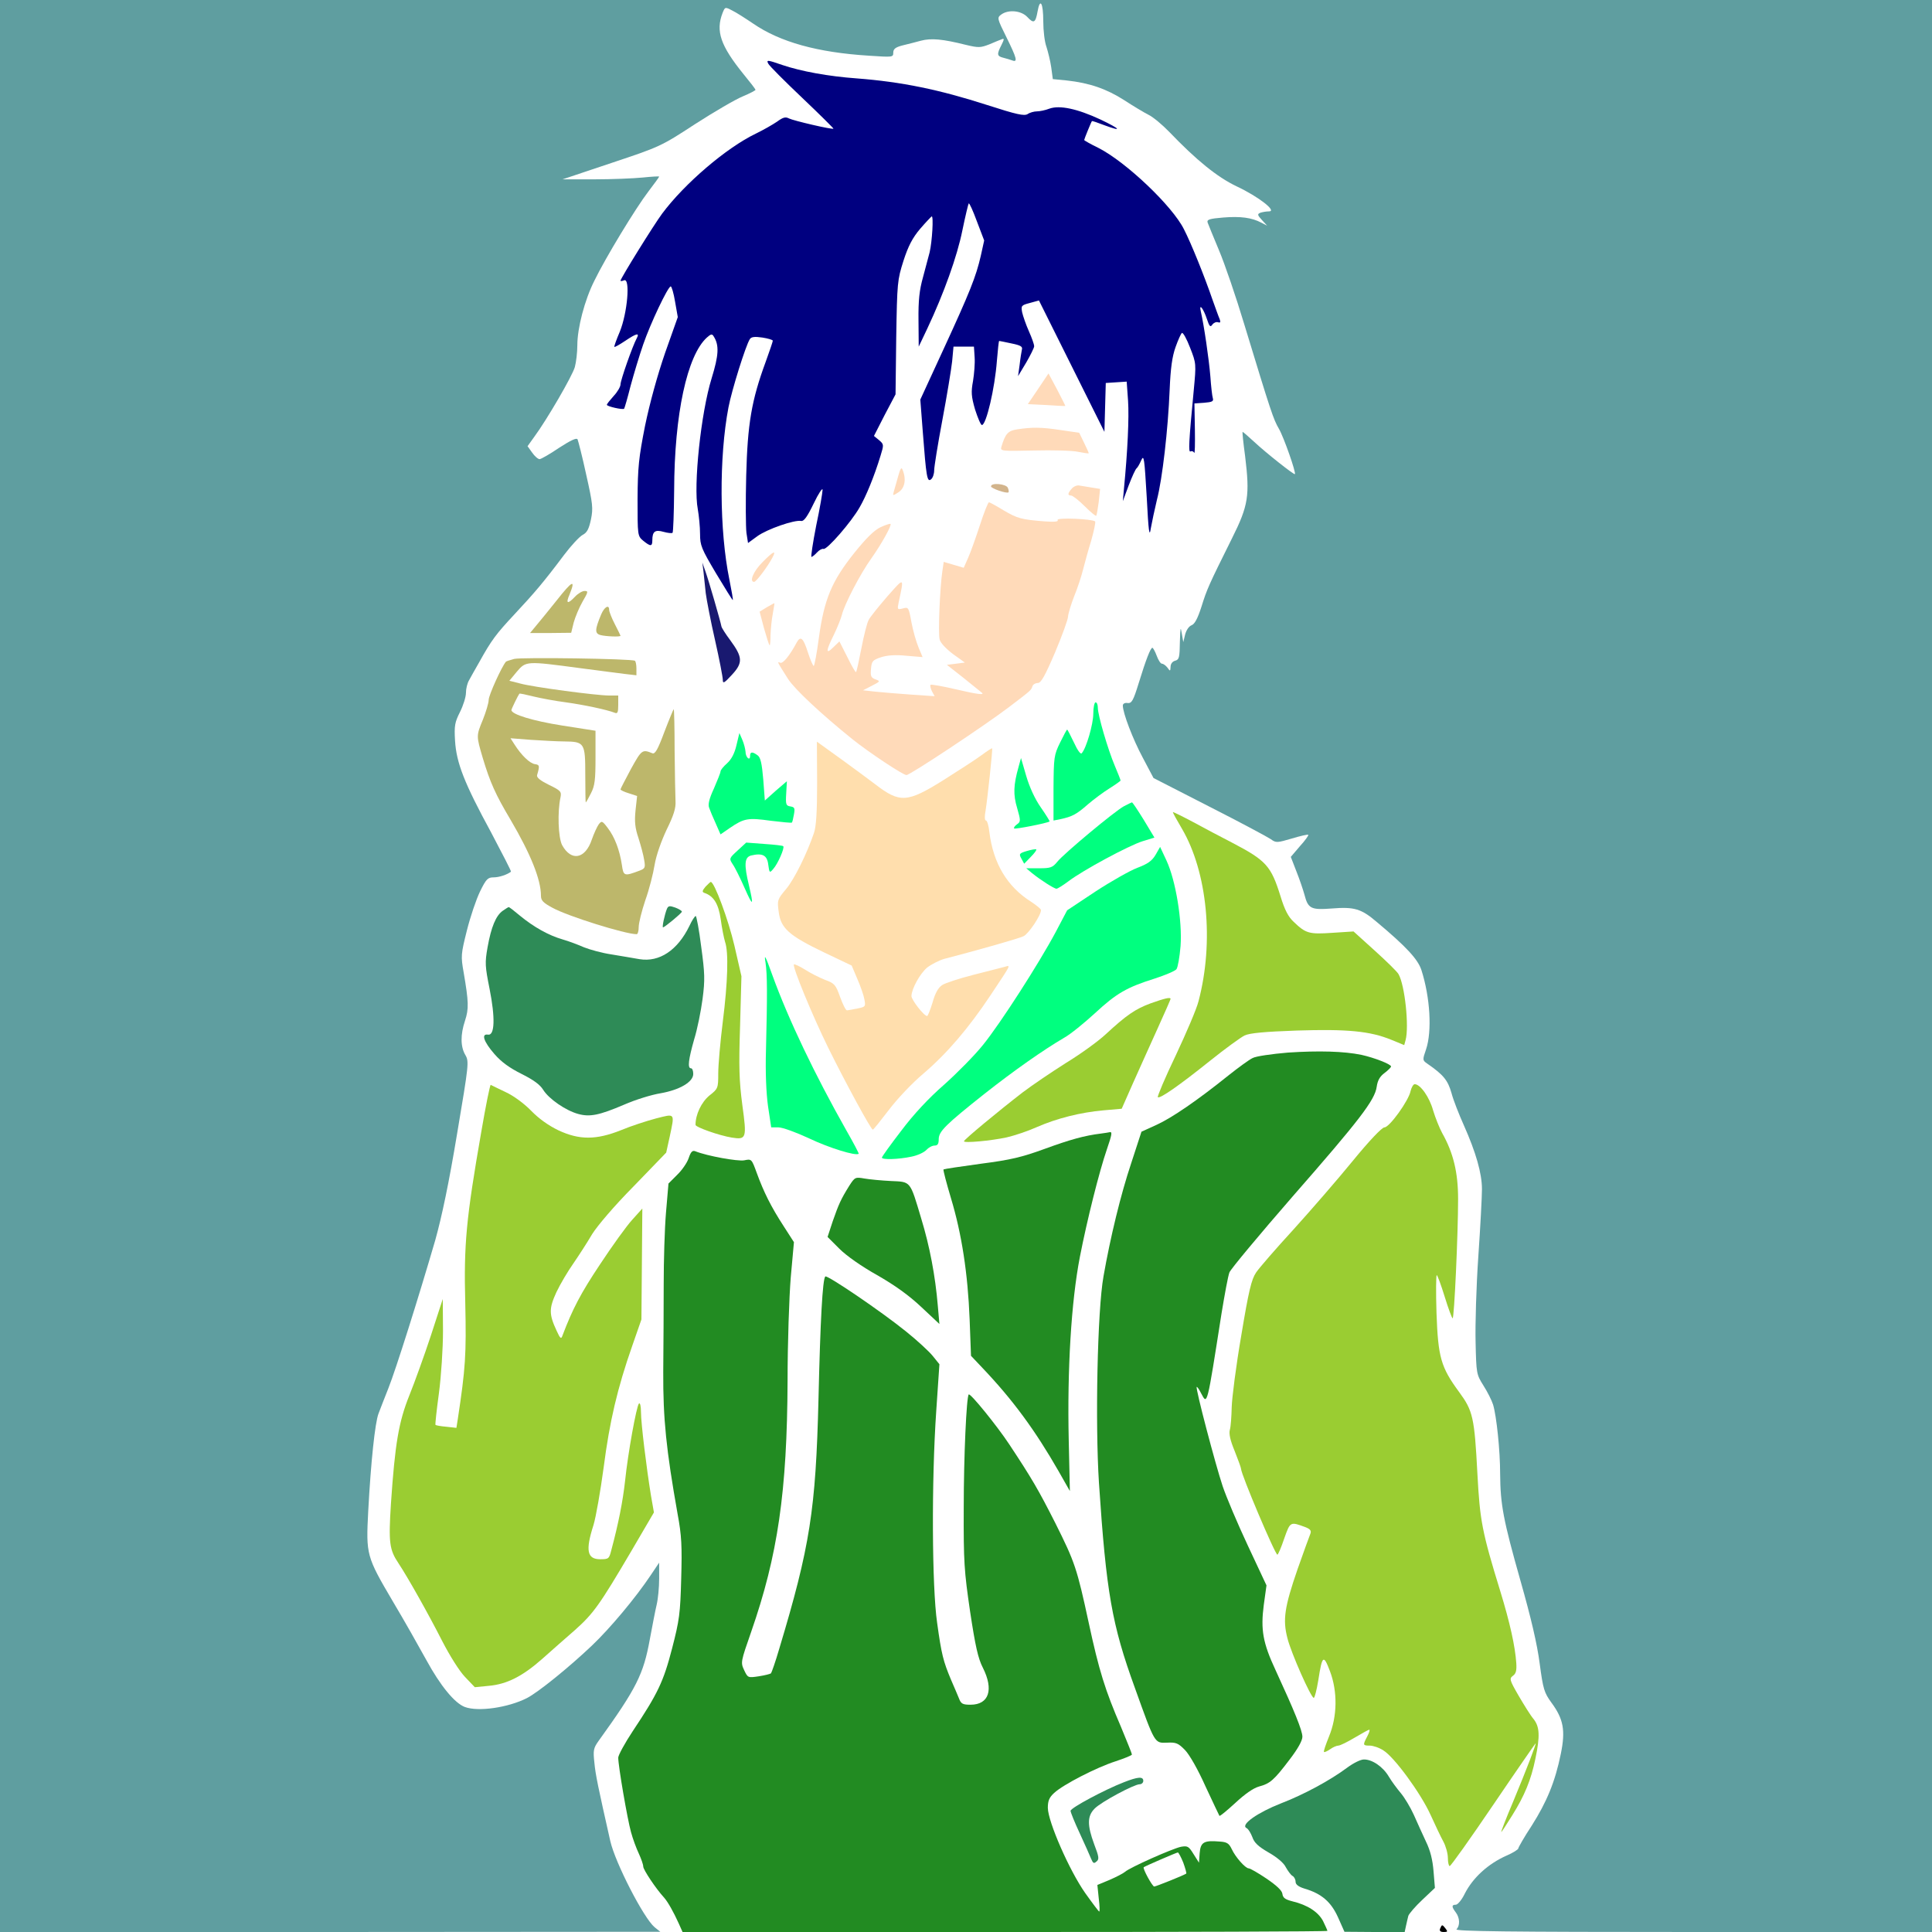 <?xml version="1.0" encoding="utf-8"?>
<!-- Generator: Adobe Illustrator 21.0.0, SVG Export Plug-In . SVG Version: 6.00 Build 0)  -->
<svg version="1.1" baseProfile="tiny"
	 id="svg94" inkscape:version="0.92.2 5c3e80d, 2017-08-06" sodipodi:docname="20.svg" xmlns:cc="http://creativecommons.org/ns#" xmlns:dc="http://purl.org/dc/elements/1.1/" xmlns:inkscape="http://www.inkscape.org/namespaces/inkscape" xmlns:rdf="http://www.w3.org/1999/02/22-rdf-syntax-ns#" xmlns:sodipodi="http://sodipodi.sourceforge.net/DTD/sodipodi-0.dtd" xmlns:svg="http://www.w3.org/2000/svg"
	 xmlns="http://www.w3.org/2000/svg" xmlns:xlink="http://www.w3.org/1999/xlink" x="0px" y="0px" viewBox="0 0 850 850"
	 xml:space="preserve">
<sodipodi:namedview  bordercolor="#666666" borderopacity="1" gridtolerance="10" guidetolerance="10" id="namedview96" inkscape:current-layer="svg94" inkscape:cx="687.71627" inkscape:cy="651.62864" inkscape:pageopacity="0" inkscape:pageshadow="2" inkscape:window-height="978" inkscape:window-maximized="1" inkscape:window-width="1920" inkscape:window-x="0" inkscape:window-y="1" inkscape:zoom="0.58897835" objecttolerance="10" pagecolor="#ffffff" showgrid="false">
	</sodipodi:namedview>
<g id="g92" transform="translate(0,0) scale(1,1)">
	<path id="path4" fill="#5F9EA0" d="M0,0h425h425v425v425H744.8c-81.8,0-104.9-0.3-104-1.2c1.6-1.6,1.5-5-0.3-7.4
		c-1.9-2.5-1.9-3.4,0-3.4c0.8,0,2.6-2.1,3.9-4.8c3.6-7.1,10.3-13.2,18.4-16.8c2.8-1.2,5.2-2.7,5.2-3.2c0-0.4,2.6-5,5.9-10
		c6.6-10.4,10.3-19.3,12.8-31.6c2.1-10.3,1.2-15.3-4.2-22.6c-3.1-4.3-3.6-5.8-5.1-17.1c-1.1-8.5-3.8-20.1-8.5-36.6
		c-7.5-26.5-8.8-33.3-8.9-46.8c0-10.5-1.6-25.5-3.1-30.5c-0.6-1.9-2.5-5.7-4.3-8.5c-3-4.8-3.1-5.2-3.4-19
		c-0.2-7.7,0.3-24.7,1.2-37.7s1.6-26.4,1.6-29.6c0-7-2.7-16.3-8-28.2c-2.1-4.7-4.6-11-5.4-14.1c-1.6-5.6-3.5-8-10.6-12.9
		c-2.2-1.5-2.2-1.7-0.6-6.3c2.7-8,1.8-22.9-2-34.8c-1.5-4.8-6.7-10.4-19.6-21.2c-6.9-5.9-9.9-6.8-19.9-6c-9.1,0.7-10.4,0.1-12-6.1
		c-0.6-2.2-2.2-6.9-3.6-10.4l-2.4-6.2l4-4.7c2.3-2.5,3.9-4.8,3.7-5c-0.2-0.3-3.5,0.5-7.2,1.6c-6.5,1.9-7,2-9.3,0.3
		c-1.3-0.9-13.4-7.4-27-14.3l-24.6-12.6l-4.7-8.9c-4.4-8.2-8.8-19.7-8.8-23c0-0.8,0.9-1.3,2.1-1.1c1.8,0.2,2.5-1,4.9-8.8
		c3.2-10.4,5.2-15.5,6-15.5c0.3,0,1.2,1.6,1.9,3.5c0.7,1.9,1.7,3.5,2.3,3.5s1.7,0.8,2.4,1.7c1.2,1.7,1.3,1.7,1.4-0.3
		c0-1.3,0.8-2.4,2-2.7c1.8-0.5,2-1.4,2.1-8.4c0.2-6.1,0.3-6.9,0.8-3.8l0.7,4l0.8-3.3c0.5-1.9,1.6-3.6,2.8-4.1
		c1.4-0.5,2.7-2.9,4.4-8.2c2.4-7.7,3.2-9.5,13.4-30c7.3-14.6,7.9-18.9,5.8-36.2c-0.8-5.9-1.3-10.7-1.1-10.7s2.5,2,5.1,4.4
		c4.9,4.6,17.5,14.6,17.9,14.2c0.6-0.6-4.9-16.3-7-19.9c-2.5-4.3-3.4-7-15.3-46.1c-3.6-12-8.6-26.6-11.1-32.5
		c-2.4-5.8-4.7-11.3-5-12.2c-0.4-1.3,0.8-1.7,6.9-2.2c7.5-0.6,12.5,0,16.8,2.3l2.5,1.3l-2.3-2.5c-2-2.2-2.1-2.6-0.7-3.2
		c0.9-0.3,2.6-0.6,3.8-0.6c3.7,0-4.6-6.5-14.2-11c-8.6-4.1-17.7-11.5-29.7-24c-3.1-3.2-7.2-6.6-9.1-7.5c-2-1-6.8-3.9-10.8-6.5
		c-7.7-4.9-15.1-7.5-25.2-8.6l-6.1-0.6l-0.7-5.2c-0.4-2.8-1.4-6.8-2.1-9c-0.8-2.1-1.4-7.1-1.4-11.2c0-8.1-1.4-10.6-2.5-4.4
		c-0.9,5.1-1.7,5.5-4.5,2.5c-2.7-2.9-8.4-3.4-11.5-1.1c-1.9,1.4-1.8,1.7,2.3,10c4.6,9.3,5,11.1,2.6,10.2c-0.9-0.3-2.7-0.9-4-1.2
		c-2.8-0.7-2.9-1.5-0.8-5.6c1.2-2.4,1.3-3,0.3-2.6c-0.8,0.3-3.3,1.3-5.6,2.3c-3.9,1.5-4.7,1.6-10.5,0.2c-10-2.5-15.1-3-19.6-1.8
		c-2.3,0.6-6,1.6-8.2,2.1c-3.1,0.8-4,1.6-4,3.2c0,2-0.3,2-10.7,1.3c-22.6-1.4-39.1-6-50.9-14.1c-3.4-2.3-7.6-5-9.3-5.8
		C319,3,319,3,317.9,5.7c-3.1,8-0.9,14.4,9.2,26.9c2.8,3.4,5.2,6.5,5.3,6.9c0,0.3-2.5,1.6-5.6,2.9c-3.2,1.3-12.6,6.8-21,12.2
		c-15,9.8-15.5,10-36.8,17.1l-21.5,7.2h14c7.7,0,17.3-0.4,21.3-0.8c3.9-0.4,7.2-0.6,7.2-0.4s-2.1,3.1-4.7,6.5
		c-5.6,7.3-18.9,29.2-23.8,39.3c-4.3,8.5-7.5,20.9-7.5,28.4c0,3.1-0.5,7.4-1.1,9.6c-1.1,3.9-12.3,23.2-18,30.9l-2.8,3.9l2,2.8
		c1.1,1.6,2.6,2.9,3.3,2.9c0.6,0,4.5-2.2,8.6-5c5.1-3.3,7.7-4.5,8.1-3.7c0.3,0.7,2.1,7.6,3.8,15.5c2.9,12.9,3.1,14.8,2.1,19.7
		c-0.9,4.2-1.7,5.8-3.6,6.8c-1.4,0.7-5.1,4.7-8.2,8.8c-9,12-13.1,16.8-21.7,26c-8.3,8.9-10.2,11.4-15.7,21.3c-1.8,3.2-3.9,6.8-4.5,8
		c-0.7,1.2-1.3,3.6-1.3,5.4s-1.2,5.6-2.6,8.4c-2.3,4.6-2.6,6-2.2,12.7c0.6,9.8,4.1,18.7,15.9,40.4c4.9,9.3,8.9,17,8.7,17.2
		c-1.6,1.3-5.2,2.5-7.6,2.5c-2.6,0-3.3,0.7-6,6.2c-1.7,3.5-4.3,11.2-5.8,17.2c-2.6,10.4-2.7,11.2-1.4,18.5
		c2.2,12.9,2.3,15.9,0.6,21.1c-2.1,6.3-2,11.5,0.1,15.1c1.7,2.9,1.6,3.9-3.6,34.7c-3.6,21.7-6.7,36.4-9.6,46.8
		c-7.4,25.4-17.3,56.8-20.6,65.1c-1.7,4.3-3.7,9.4-4.4,11.3c-1.5,4.1-3.3,20.6-4.5,42.9c-1,19.1-0.8,19.9,10.8,39.6
		c4.9,8.2,11.5,19.9,14.8,25.9c6.1,11.2,12.4,18.9,16.9,20.6c5.9,2.2,19,0.3,27.3-3.9c4.9-2.5,18.5-13.5,28.6-23.1
		c8-7.6,19.3-21.1,25.9-31l3.7-5.5v7c0,3.9-0.5,9-1.1,11.5s-1.9,9.3-3,15.2c-2.8,15.4-5.8,21.5-22.6,44.8c-2.2,3.1-2.4,4.1-1.8,9.5
		c0.5,5.4,1.7,11,7,34.5c2.2,9.6,14.7,33.9,19.5,37.9l2.5,2L145.3,850H0V425V0z"/>
	<path id="path6" fill="#000080" d="M344.2,28.6c8.3,2.8,20.3,5,32.8,5.9c19.6,1.5,36.2,4.9,57.3,11.7c13,4.2,16.3,4.9,17.8,4
		c1-0.7,2.9-1.2,4.1-1.2s3.7-0.5,5.5-1.2c4.5-1.6,12.2,0,22.5,4.8c8.8,4.2,9.8,5.5,1.7,2.5c-2.9-1.1-5.4-2-5.5-1.8
		c-0.3,0.3-3.4,7.9-3.4,8.3c0,0.2,2.8,1.8,6.3,3.5c12,6.1,32.5,25.5,37.6,35.8c3.1,6,9,20.6,12.6,31.1c1.3,3.6,2.6,7.3,3.1,8.4
		c0.5,1.4,0.3,1.7-0.7,1.4c-0.8-0.3-1.9,0.2-2.5,1c-0.9,1.3-1.3,0.9-2.4-2.4c-1.5-4.6-3.6-7.3-2.7-3.4c1.4,6,3.6,21.1,4.2,28.5
		c0.3,4.4,0.8,8.8,1.1,9.7c0.4,1.4-0.3,1.7-3.8,2l-4.3,0.3l0.2,11.5c0.1,6.3,0,10.9-0.3,10.2c-0.3-0.6-1-0.9-1.6-0.6
		c-1,0.7-0.8-4,1.4-26.9c1.1-11.7,1.1-11.8-1.6-18.7c-1.5-3.9-3.1-6.8-3.6-6.5c-0.4,0.2-1.7,3.1-2.8,6.2c-1.5,4.2-2.2,9.3-2.6,18.8
		c-0.7,17.4-3.2,39.2-5.6,48.4c-1,4.2-2.2,9.8-2.7,12.6c-0.6,4.1-1,1.6-1.8-14c-1-16.8-1.2-18.7-2.4-16c-0.7,1.6-1.6,3.2-2,3.5
		c-0.5,0.3-2,3.6-3.5,7.5l-2.6,7l0.5-5.5c1.6-16.6,2.3-31.2,1.8-38.7l-0.6-8.4l-4.6,0.3l-4.6,0.3l-0.3,10.7l-0.3,10.8l-14.4-28.9
		l-14.4-28.9l-4,1.1c-3.8,1-3.9,1.2-3.4,4.1c0.4,1.7,1.7,5.5,3,8.4s2.3,5.8,2.3,6.5s-1.6,3.9-3.5,7.2l-3.6,6l0.7-5
		c0.3-2.8,0.8-5.7,1-6.7c0.4-1.3-0.6-1.9-4.6-2.7c-2.8-0.6-5.2-1.1-5.4-1.1s-0.6,3.9-1,8.7c-0.9,12.1-4.7,28.3-6.6,28.3
		c-0.5,0-1.8-3.1-3-6.8c-1.7-5.9-1.8-7.7-0.9-12.6c0.5-3.1,0.9-7.8,0.7-10.4l-0.3-4.7H424h-4.5l-0.6,6.5c-0.4,3.6-2.3,15.2-4.3,25.8
		s-3.6,20.6-3.6,22.1c0,1.6-0.6,3.4-1.4,4c-1.7,1.4-2.1-1.2-3.6-20.8l-1.1-14.3l10-21.7c11.9-25.8,14.5-32.4,16.6-41.5l1.5-6.8
		l-3.2-8.4c-1.7-4.6-3.3-8.2-3.6-7.9c-0.2,0.2-1.5,5.6-2.8,11.9c-2.3,11.4-8.1,27.6-15.4,43.1l-3.8,8l-0.1-11.6
		c-0.1-8.8,0.4-13.3,2-19c1.1-4.1,2.4-9,2.9-10.9c1.1-4.7,1.8-16.1,0.9-15.8c-0.3,0.2-2.7,2.7-5.1,5.5c-3.3,3.9-5.2,7.5-7.3,14
		c-2.7,8.5-2.8,9.6-3.2,33.8l-0.3,25l-4.8,9.1l-4.7,9.2l2.2,1.8c2.2,1.9,2.2,2,0.7,6.9c-2.8,9.2-6.4,17.9-9.2,22.7
		c-3.6,6.4-14.4,18.8-15.9,18.3c-0.6-0.2-1.9,0.5-2.9,1.6c-0.9,1-2,1.9-2.4,1.9c-0.3,0,0.6-6.2,2.1-13.8c1.6-7.5,2.8-14.6,2.8-15.7
		c0-1.1-1.8,1.6-3.9,6c-2.8,5.8-4.3,7.9-5.5,7.7c-3-0.6-15,3.6-19.3,6.7l-4.1,3l-0.7-4.5c-0.3-2.5-0.4-13.8-0.1-25.2
		c0.6-22.7,2.3-33,8.6-50.1c1.7-4.7,3.1-8.8,3.1-9.2s-2.1-1-4.6-1.4c-3.4-0.5-4.9-0.3-5.5,0.7c-1.8,2.7-8,22.6-9.4,30
		c-4.2,22-4,54.3,0.4,75.8c1,5,1.7,9,1.5,9s-3.5-5.3-7.4-11.8c-6.4-10.8-7-12.2-7-17.3c0-3.1-0.5-8-1-10.9
		c-2-10.4,1.4-42.5,6.1-57.6c3.1-10.1,3.4-14.5,0.9-18.4c-0.7-1.2-1.2-1.1-3,0.5c-8.7,7.9-14.3,33.7-14.4,67.2
		c-0.1,10-0.4,18.4-0.7,18.7s-2.1,0.1-3.9-0.4c-3.8-1.1-5-0.2-5,3.7c0,2.8-0.8,2.8-4,0.2c-2.5-2.1-2.5-2.3-2.5-18.3
		c0.1-14.1,0.5-18.1,3.3-32.3c2.1-10.1,5.4-22.1,8.8-32l5.6-15.8l-1.2-6.8c-0.6-3.7-1.5-6.7-1.9-6.7c-1.2,0-8.9,16.2-12.1,25.5
		c-1.7,4.9-4.2,13.2-5.6,18.4c-1.3,5.2-2.6,9.6-2.8,9.9c-0.6,0.6-7.6-1-7.6-1.7c0-0.4,1.4-2.1,3-3.9c1.7-1.8,3-4.1,3-5.1
		c0-1.8,5.3-16.9,7.1-20.2c1.4-2.6,0.1-2.4-5.1,1.1c-2.4,1.6-4.5,2.8-4.7,2.6c-0.2-0.1,0.9-3.2,2.4-6.7c3.3-8.1,4.7-23.6,1.9-22.6
		c-0.9,0.4-1.6,0.4-1.6,0.2c0-1,14.6-24.5,18.3-29.5c9.9-13.3,28.3-29,41.2-35.2c3.3-1.6,7.5-4,9.4-5.3c2.6-1.9,3.7-2.2,5.2-1.4
		c2,1,19.1,5,19.6,4.5c0.1-0.1-6-6.2-13.7-13.5S338.5,29,338,28C337.1,26.3,337.6,26.3,344.2,28.6z"/>
	<path id="path8" fill="#FFDAB9" d="M461.3,164.3l3.8,7.1c2,3.9,3.7,7.2,3.6,7.2c-0.1,0.1-3.9-0.1-8.3-0.4l-8.2-0.4l4.6-6.8
		L461.3,164.3z"/>
	<path id="path10" fill="#FFDAB9" d="M466.6,189.2l8.2,1.2l2.1,4.3c1.2,2.4,2.1,4.5,2.1,4.7s-2.1-0.1-4.6-0.6
		c-2.6-0.6-11.3-0.8-19.5-0.6c-14.5,0.3-14.9,0.3-14.3-1.7c1.7-5.7,2.9-7,6.9-7.6C454.1,187.9,458,187.9,466.6,189.2z"/>
	<path id="path12" fill="none" d="M396,193.6c0.4,1,0.3,2.1-0.2,2.3c-1.5,0.5-1.9-0.4-1.1-2.4C395.3,191.7,395.4,191.7,396,193.6z"
		/>
	<path id="path14" fill="none" d="M537,197c1.2,4.7,2.3,24.3,1.1,21c-0.4-1.4-1.1-7.5-1.4-13.5C536.3,197.3,536.4,194.7,537,197z"/>
	<path id="path16" fill="none" d="M526.7,207.2c0.2,2.1,0.2,5.7,0,8c-0.2,2.4-0.4,0.7-0.4-3.7S526.5,205.2,526.7,207.2z"/>
	<path id="path18" fill="#FFDAB9" d="M397.1,206.7c1.7,4.1,1,8-1.7,9.8c-2.6,1.7-2.7,1.7-2.2-0.1c0.3-1.1,1.2-4.1,1.9-6.7
		C396.1,206.1,396.6,205.3,397.1,206.7z"/>
	<path id="path20" fill="none" d="M409.7,214.2c0.2,1,0.2,2.8,0,4c-0.2,1.3-0.4,0.5-0.4-1.7C409.2,214.3,409.4,213.3,409.7,214.2z"
		/>
	<path id="path22" fill="#D2B48C" d="M443.4,214.6c0.4,0.9,0.5,1.8,0.3,2c-0.7,0.7-7.7-1.7-7.7-2.6
		C436,212.2,442.7,212.9,443.4,214.6z"/>
	<path id="path24" fill="#FFDAB9" d="M474.8,213.6c0.9,0.1,3.4,0.6,5.5,0.9l3.7,0.6l-0.6,5.7c-0.4,3.1-0.9,5.9-1.1,6.1
		c-0.2,0.3-2.5-1.6-5.1-4.2c-2.6-2.6-5.3-4.7-6-4.7c-1.6,0-1.5-1,0.4-3.1C472.4,214,473.9,213.4,474.8,213.6z"/>
	<path id="path26" fill="none" d="M420.3,220.7c-1,6.1-2.3,9.5-1.7,4.3c0.3-2.5,0.8-5.3,1-6.3C420.5,215.7,420.9,216.9,420.3,220.7z
		"/>
	<path id="path28" fill="#FFDAB9" d="M435.1,221c0.4,0,3.3,1.6,6.4,3.5c6.1,3.6,7.9,4.1,18.3,4.9c4.2,0.3,6,0.1,5.5-0.6
		c-0.7-1.2,15.3-0.5,16.5,0.6c0.3,0.4-0.5,4.1-1.7,8.4c-1.3,4.2-2.9,10-3.6,12.8s-2.4,8.1-3.9,11.7c-1.4,3.6-2.6,7.6-2.7,8.9
		c0,1.3-2.6,8.4-5.7,15.8c-4.5,10.5-6.2,13.5-7.6,13.5c-1.1,0-2.2,0.7-2.4,1.5c-0.6,1.7-0.3,1.5-10.3,9.1
		c-10.8,8.2-43.5,29.9-45.1,29.9c-1.5,0-16.6-10-23.8-15.8c-13.9-11.2-25.4-22-28.3-26.5c-5-7.9-4.9-7.7-3.4-7.1
		c1.2,0.4,4.1-3.1,7.2-8.9c1.7-3.1,2.9-2.1,4.9,4.2c1.1,3.4,2.3,6.1,2.6,6.1c0.3,0,1.4-5.7,2.3-12.6c2.3-16.7,5.6-24.7,15.6-37.2
		c5.4-6.7,8.8-10,11.6-11.3c2.2-1,4.1-1.6,4.3-1.4c0.6,0.6-4,8.9-8.4,15.1c-4.9,6.8-11.9,20.3-13,24.9c-0.4,1.6-2,5.6-3.5,8.7
		c-3.6,7.2-3.7,9-0.3,5.6l2.7-2.6l3.5,6.9c1.9,3.9,3.6,6.8,3.8,6.6c0.3-0.2,1.3-5,2.4-10.6c1.1-5.7,2.5-11.2,3.2-12.4
		c0.6-1.2,4.3-5.8,8.1-10.2c7.7-8.7,7.5-8.8,5.1,2.4c-0.7,3.3-0.6,3.4,1.8,2.8c2.5-0.7,2.6-0.5,3.8,6.1c0.7,3.7,2.1,8.6,3.1,11
		l1.8,4.3l-7.2-0.6c-4.9-0.5-8.5-0.2-11.2,0.7c-3.6,1.2-4,1.7-4.3,5.1c-0.3,3.1,0,3.9,2,4.6c2.2,0.8,2.1,0.9-1.6,2.8l-3.9,2l5.4,0.6
		c3,0.3,10.1,0.9,15.8,1.3l10.3,0.7l-1.2-2.2c-0.6-1.3-0.9-2.5-0.6-2.8c0.2-0.3,5.3,0.6,11.3,2c9.3,2.2,12.8,2.6,11.2,1.4
		c-0.2-0.2-3.7-3-7.8-6.3l-7.5-5.9l4-0.5l3.9-0.5l-5.3-3.8c-3-2.3-5.5-4.9-5.8-6.4c-0.7-2.7,0.1-22.7,1.2-30l0.6-4.1l4.4,1.3
		l4.4,1.3l1.9-4.3c1.1-2.4,3.4-8.9,5.2-14.4C432.9,225.5,434.7,221,435.1,221z"/>
	<path id="path30" fill="#FFDAB9" d="M339.9,245.2c-2,3.9-7.2,10.8-8.1,10.8c-2.3,0-0.3-4.7,3.6-8.6
		C340.2,242.5,341.7,241.8,339.9,245.2z"/>
	<path id="path32" fill="none" d="M271,249.9c0,2.2-1.5,3.5-3,2.6c-0.6-0.4-0.5-1.3,0.3-2.5C269.8,247.5,271,247.5,271,249.9z"/>
	<path id="path34" fill="#191970" d="M309,247.5l1.4,4c1.4,3.9,6.6,21.9,7,24.1c0.1,0.6,1.8,3.3,3.9,6.1c5.5,7.5,5.6,9.9,0.7,15.2
		c-3.4,3.7-4,4-4,2.2c0-1.2-1.5-9-3.4-17.4c-1.9-8.3-3.7-17.7-4.1-20.7c-0.3-3-0.8-7.3-1-9.5L309,247.5z"/>
	<path id="path36" fill="#BDB76B" d="M250.6,261.5c-1.8,4.1-0.9,4.5,2.4,1c1.3-1.4,3.2-2.5,4.2-2.5c1.7,0,1.6,0.4-0.9,4.7
		c-1.5,2.6-3.2,6.7-3.9,9.2l-1.1,4.5l-9,0.1h-9.1l2.9-3.5c1.6-1.9,5.5-6.7,8.7-10.7C251.8,255.4,253.4,254.6,250.6,261.5z"/>
	<path id="path38" fill="#FFDAB9" d="M340.7,265.4c0.1,0.1-0.3,2.1-0.7,4.6c-0.5,2.5-0.9,6.7-1,9.4c0,2.7-0.2,4.7-0.4,4.5
		c-0.3-0.2-1.4-3.7-2.5-7.6l-1.9-7.2l3.1-1.9C339.1,266.2,340.6,265.3,340.7,265.4z"/>
	<path id="path40" fill="#BDB76B" d="M268,268.3c0,0.8,1.1,3.6,2.5,6.3c1.4,2.7,2.5,5,2.5,5.1c0,0.6-6.6,0.3-8.8-0.3
		c-2.6-0.7-2.5-2.4,0.3-9.1C265.9,267,268,265.8,268,268.3z"/>
	<path id="path42" fill="#BDB76B" d="M279.3,290.7c0.4,0.2,0.7,1.8,0.7,3.4v3l-5.2-0.6c-2.9-0.4-11.9-1.5-20-2.6
		c-23.2-3.1-23.4-3.1-27.4,1.6l-3.3,4l4.7,1.2c5.7,1.6,33.7,5.3,39.2,5.3h4v4.1c0,3.3-0.3,4-1.5,3.5c-3.6-1.4-13.6-3.5-21.5-4.6
		c-4.7-0.6-11.1-1.8-14.4-2.6c-3.2-0.8-5.9-1.4-6.1-1.2c-0.5,0.6-3.5,6.7-3.5,7.2c0,1.9,9.6,4.8,22.3,6.8l14.7,2.3v11.8
		c0,9.8-0.3,12.4-2,15.7c-1.1,2.2-2.1,4-2.3,4c-0.1,0-0.2-5.4-0.2-12.1c0-14.1-0.3-14.6-9.3-14.7c-3.1,0-9.7-0.4-14.6-0.7l-9-0.7
		l1.8,2.8c3,4.7,6.7,8.3,9,8.6c2,0.3,2.1,0.7,0.9,4.8c-0.3,1.1,1.4,2.4,5.2,4.3c5.2,2.5,5.6,3,5.1,5.5c-1.4,6.4-1,17.7,0.7,21
		c4,7.3,10.2,6.2,13.1-2.5c0.9-2.6,2.3-5.6,3-6.6c1.3-1.7,1.6-1.6,4,1.6c3,3.9,5.2,9.6,6.2,16.2c0.7,5,1,5.1,7.9,2.5
		c2.3-0.9,2.5-1.3,1.9-4.7c-0.3-2.1-1.5-6.4-2.5-9.6c-1.5-4.4-1.8-7.2-1.3-12.1l0.7-6.4l-3.7-1.2c-2-0.6-3.6-1.4-3.6-1.7
		s2.1-4.3,4.6-9c4.7-8.5,5-8.7,9.4-6.9c1.2,0.5,2.4-1.6,5.3-9.4c2.1-5.5,4-10,4.1-10c0.2,0,0.4,8.2,0.4,18.2
		c0.1,10.1,0.3,20.1,0.4,22.3c0.2,3-0.8,6.2-3.9,12.5c-2.4,5.1-4.6,11.3-5.3,15.5c-0.6,3.8-2.4,10.9-4.1,15.6
		c-1.6,4.8-2.9,10-2.9,11.8c0,1.7-0.4,3.1-0.9,3.1c-5,0-30.3-7.9-37-11.6c-4.1-2.2-5.1-3.2-5.1-5.3c0-7.1-4.5-18.3-13.3-33.3
		c-6.8-11.4-9.1-16.7-12.3-27.3c-2.9-9.9-2.9-9.7,0.1-17c1.3-3.3,2.5-7.2,2.5-8.6c0-2,5.7-14.6,7.6-16.8c0.2-0.2,1.8-0.7,3.6-1.2
		C229.4,289.1,277.8,289.8,279.3,290.7z"/>
	<path id="path44" fill="none" d="M467,291.4c0,0.8-0.7,1.6-1.5,2c-1.2,0.4-1.3,0.2-0.2-1.4C466.7,289.6,467,289.5,467,291.4z"/>
	<path id="path46" fill="#00FF7F" d="M482,309c0.6,0,1,1.1,1,2.4c0,3.2,4.4,18.3,7.5,25.6c1.4,3.3,2.5,6.1,2.5,6.4
		c0,0.2-2.1,1.7-4.8,3.4c-2.6,1.6-6.9,4.8-9.6,7.1c-5,4.4-6.9,5.4-12.1,6.5l-3,0.6v-14.2c0.1-13.6,0.2-14.6,2.9-20.1
		c1.5-3.1,2.9-5.7,3.1-5.7s1.5,2.6,3,5.7c1.5,3.3,2.9,5.3,3.4,4.7c2-2.1,5.1-12.8,5.1-17.4C481,311.2,481.5,309,482,309z"/>
	<path id="path48" fill="#00FF7F" d="M325.3,322.5l1.3,3c0.7,1.6,1.3,4,1.4,5.2c0,2.5,2,4.3,2,1.9c0-1.9,1-2,3.3-0.3
		c1.3,0.9,1.9,3.5,2.5,10.6l0.7,9.3l4.8-4.3l4.9-4.2l-0.3,5.4c-0.3,4.9-0.1,5.4,1.9,5.7c1.8,0.3,2,0.8,1.5,3.5
		c-0.3,1.8-0.7,3.4-0.9,3.6c-0.2,0.2-4.4-0.2-9.3-0.8c-10-1.4-11.7-1.1-17.9,3.1l-4.2,2.9l-2.1-4.8c-1.2-2.6-2.5-5.7-2.9-6.9
		c-0.6-1.4,0-4,2.1-8.5c1.5-3.5,2.9-6.9,2.9-7.5s1.3-2.2,2.9-3.6c1.9-1.7,3.3-4.4,4.1-7.9L325.3,322.5z"/>
	<path id="path50" fill="#FFDEAD" d="M359.4,326.3l11.1,8c6,4.4,12.6,9.2,14.5,10.7c10.9,8.4,14.1,8.2,30.1-1.8
		c6.8-4.3,14.4-9.2,16.8-11s4.5-3.1,4.6-3c0.3,0.4-2.1,22.7-2.9,27.5c-0.5,2.6-0.4,4.3,0.2,4.3c0.5,0,1.2,2.3,1.5,5.2
		c1.7,13.6,7.8,23.9,18.3,30.5c2.4,1.6,4.4,3.2,4.4,3.7c0,2.3-5.5,10.5-7.7,11.5c-2.1,1-18.5,5.7-35,10c-2.3,0.7-5.6,2.4-7.4,3.8
		c-3.2,2.7-6.8,9.3-6.9,12.5c0,1.7,5.5,8.8,6.9,8.8c0.3,0,1.4-2.7,2.4-6c1.1-4,2.5-6.5,4.2-7.6c1.3-0.9,7.5-2.9,13.7-4.5
		s12.4-3.2,13.7-3.5c2.9-0.8,3.3-1.7-6.2,12.6c-9.6,14.4-19,25.4-29.4,34.3c-5,4.2-11.6,11.2-15.3,16.1c-3.6,4.7-6.7,8.6-7,8.6
		c-0.8,0-12.1-20.8-19.6-36c-6.9-14-15.9-35.8-15.1-36.7c0.3-0.2,2.5,0.8,4.9,2.3c2.3,1.5,6.3,3.5,8.8,4.5c4.1,1.5,4.7,2.1,6.6,7.5
		c1.2,3.3,2.5,5.9,3,5.9s2.6-0.4,4.6-0.8c3.6-0.7,3.7-0.9,3.1-4c-0.3-1.8-1.7-5.8-3.1-9l-2.5-5.9l-12.2-5.8
		c-15.4-7.4-19-10.6-19.9-17.8c-0.7-5.1-0.6-5.5,3.2-10c3.7-4.4,9.2-15.6,12.3-24.7c1-2.8,1.4-9.4,1.4-22.1L359.4,326.3z"/>
	<path id="path52" fill="#00FF7F" d="M449.2,333.5l2.3,7.9c1.4,4.8,3.8,10.1,6.4,13.8c2.3,3.3,4,6.1,3.9,6.2
		c-1.2,0.8-15.2,3.5-15.6,3.1c-0.3-0.3,0.2-1.1,1.2-1.8c1.7-1.2,1.7-1.6,0.1-7.2c-1.8-5.9-1.6-10.2,0.6-18L449.2,333.5z"/>
	<path id="path54" fill="#00FF7F" d="M498,353c0.3,0,2.6,3.5,5.2,7.7l4.7,7.8l-5.2,1.6c-6.1,1.9-26.3,12.8-32.6,17.6
		c-2.4,1.8-4.8,3.3-5.3,3.3c-1,0-7.1-3.9-10.8-6.9l-2.5-2.1h5.7c5,0,5.9-0.3,8-2.9c2.9-3.6,25.2-22.2,29.3-24.4
		C496.2,353.8,497.7,353.1,498,353z"/>
	<path id="path56" fill="#9ACD32" d="M524.8,361.6c4.8,2.6,12.5,6.7,17.2,9.1c15.1,7.9,17.2,10.2,21.4,23.7c1.8,5.9,3.4,9,5.8,11.2
		c5.3,5.1,6.8,5.5,17,4.8l9.3-0.6l9.4,8.5c5.2,4.7,9.9,9.3,10.4,10.3c2.8,4.9,4.7,23.1,3.1,29l-0.6,2.2l-5.6-2.3
		c-9.5-3.9-19.5-4.8-41.7-4.1c-14.1,0.5-20.8,1.1-23,2.2c-1.6,0.8-8.4,5.7-15,11c-13.6,10.9-22.3,17-23.1,16.1
		c-0.3-0.3,3.2-8.6,7.9-18.4c4.6-9.8,9.2-20.5,10-23.8c6.9-26.1,3.9-56.8-7.3-75.9c-2.2-3.7-4-7-4-7.3
		C516,357.1,519.9,359,524.8,361.6z"/>
	<path id="path58" fill="#00FF7F" d="M328.3,370.7l7.9,0.6c4.4,0.3,8.2,0.7,8.4,1c0.7,0.7-2.4,7.8-4.4,10c-1.6,1.9-1.7,1.8-2.2-1.9
		c-0.5-4.2-2.6-5.2-7.6-4c-2.9,0.8-3.1,4-0.9,13.1c2.2,9.3,1.8,9.6-1.9,1.2c-1.9-4.3-4.2-9-5.2-10.4c-1.7-2.6-1.6-2.7,2.1-6.1
		L328.3,370.7z"/>
	<path id="path60" fill="#00FF7F" d="M455.9,373.7c0.3,0.2-0.8,1.7-2.4,3.3l-2.9,3l-1.2-2.2c-1.2-2.1-1-2.4,2.4-3.4
		C453.8,373.8,455.7,373.5,455.9,373.7z"/>
	<path id="path62" fill="#00FF7F" d="M510.4,372.6l2.8,6c4.1,8.8,7,26.7,6.2,37.6c-0.4,4.8-1.2,9.4-1.8,10.2
		c-0.6,0.8-4.9,2.6-9.5,4.1c-12.4,3.9-16.9,6.5-26.4,15.3c-4.7,4.3-10.7,9.2-13.4,10.7c-9.4,5.5-22.3,14.6-35,24.6
		c-17.4,13.8-20.3,16.7-20.3,20.1c0,2.1-0.5,2.8-1.8,2.8c-1.1,0-2.7,0.9-3.6,1.9c-1,1.1-4,2.5-6.7,3c-5.6,1.2-12.9,1.4-12.9,0.4
		c0-0.4,3.8-5.7,8.5-11.8c5.4-7.2,12.1-14.4,19-20.4c5.7-5.1,13.4-12.9,17-17.4c7.7-9.5,24.7-36,32-49.7l5-9.5l12.5-8.3
		c6.9-4.5,15.2-9.2,18.4-10.4c4.5-1.7,6.4-3,8-5.7L510.4,372.6z"/>
	<path id="path64" fill="#9ACD32" d="M312.7,388c1.6,0,7.8,16.8,10.4,28l3.1,13.5l-0.6,21.9c-0.6,18.1-0.4,24.1,1,34.8
		c2,14.6,1.8,15.3-4.6,14.3c-5.6-0.9-16-4.6-16-5.6c0-4.6,2.6-10,6.1-12.9c3.8-3,3.9-3.2,3.9-9.8c0-3.7,0.9-13.9,2-22.7
		c2.2-17.4,2.6-30.6,1-35.1c-0.5-1.6-1.4-6.1-1.9-9.9c-1-6.9-3.1-10.3-7.3-11.7c-1-0.4-0.8-1,0.6-2.7C311.5,389,312.5,388,312.7,388
		z"/>
	<path id="path66" fill="#2E8B57" d="M297.1,399.3c1.6,0.6,2.9,1.4,2.9,1.8c0,0.6-7.6,6.9-8.3,6.9c-0.5,0,0.7-5.6,1.7-8.1
		C294,398.5,294.6,398.4,297.1,399.3z"/>
	<path id="path68" fill="#2E8B57" d="M223.8,399.1c0.2-0.1,2.4,1.6,5,3.8c6.1,5,12.5,8.6,18.7,10.4c2.8,0.8,7,2.4,9.5,3.5
		c2.5,1,7.9,2.5,12,3.1c4.1,0.7,9.7,1.6,12.4,2.1c8.7,1.4,16.7-3.9,21.9-14.6c1.1-2.4,2.4-4.4,2.8-4.4c0.3,0,1.5,6.1,2.4,13.5
		c1.6,11.7,1.7,14.6,0.6,23c-0.7,5.3-2.3,13.3-3.7,17.8c-2.5,8.8-3,12.7-1.4,12.7c0.6,0,1,1.1,1,2.5c0,3.5-5.9,7-14.4,8.5
		c-3.8,0.6-11,2.8-16,5c-11,4.7-15.1,5.5-20.2,4.1c-5.5-1.5-12.9-6.6-15.4-10.6c-1.4-2.3-4.3-4.4-9.5-7s-8.9-5.2-12-8.8
		c-4.7-5.4-5.9-9-2.8-8.5c3,0.5,3.2-7.5,0.7-20.1c-2-10-2.1-11.5-0.9-18.3c1.6-9,3.7-14,6.7-16.1
		C222.5,399.8,223.6,399.1,223.8,399.1z"/>
	<path id="path70" fill="#00FF7F" d="M339.8,429c7.1,19.6,18.8,44,32.6,68.4c3.1,5.4,5.5,10,5.4,10.2c-1.2,1.1-13.1-2.6-21.7-6.7
		c-5.8-2.7-11.8-4.9-13.6-4.9h-3.2l-1.4-9.3c-0.8-5.8-1.2-14.9-0.9-24.7c0.6-24.4,0.6-33.1-0.2-38.5
		C336.1,419.4,336.7,420.3,339.8,429z"/>
	<path id="path72" fill="#9ACD32" d="M515,439.5c0,0.2-2.6,6.2-5.8,13.2s-8,17.8-10.8,24l-4.9,11.1l-8,0.7
		c-10.1,0.9-20.5,3.5-29.4,7.4c-3.8,1.7-9.7,3.7-13.2,4.5c-6.9,1.5-18.9,2.6-18.8,1.7c0-0.7,15.1-13.2,25.7-21.4
		c4.2-3.2,12.8-9,19.1-13c6.4-3.9,14.3-9.6,17.6-12.7c9.1-8.4,13-11.1,19.8-13.6C512.5,439.2,515,438.6,515,439.5z"/>
	<path id="path74" fill="#228B22" d="M599,464.1c5.5,1.2,13,4.1,13,5.1c0,0.4-1.3,1.7-2.9,2.9c-2,1.5-3,3.2-3.4,6
		c-0.8,5.9-7.6,14.7-37,48.3c-14.7,16.9-27.2,31.9-27.8,33.4s-2.1,9.7-3.5,18.2c-6.4,40.8-6.2,40.2-8.9,35.1c-0.9-1.8-1.8-3.1-2-2.9
		c-0.6,0.6,8.2,34,11.4,43.6c1.6,4.8,6.6,16.6,11.1,26.2l8.2,17.5l-1.2,8.7c-1.4,10.8-0.4,16.6,5.2,28.6c8.3,18,11.8,26.6,11.8,29.3
		c0,1.7-2,5.3-5.6,10c-6.9,9.1-8.6,10.6-13.5,11.9c-2.5,0.7-6.2,3.3-10.4,7.2c-3.6,3.3-6.7,5.9-7,5.7c-0.2-0.3-2.9-6.1-6.1-12.9
		c-3.3-7.4-7-13.9-9-16c-3-3.1-4-3.5-7.9-3.3c-5.6,0.2-5.3,0.7-14.2-24.1c-10.1-27.8-12.6-42-15.8-90.1c-1.7-26.4-0.7-75.9,2-91
		c3-17.1,7.6-36.1,12.2-49.8l4.5-13.8l6.6-3c6.8-3.1,17.9-10.7,31.6-21.7c4.4-3.5,9.2-7,10.7-7.7c1.4-0.8,8.4-1.8,15.5-2.4
		C580.1,462.2,591.3,462.5,599,464.1z"/>
	<path id="path76" fill="#9ACD32" d="M215.9,477.3c0.3,0.2,3.3,1.6,6.6,3.2c3.5,1.6,8.2,5.1,11.2,8.2c3.3,3.4,7.6,6.5,12,8.6
		c9.2,4.3,16.6,4.3,27.6-0.1c4.3-1.8,11.1-4,15.2-5.1c8.7-2.2,8.4-2.7,6.1,8.2l-1.5,6.8l-14.3,14.8c-8.7,8.8-15.9,17.3-18.3,21.1
		c-2.1,3.6-5.8,9.3-8.2,12.8c-2.4,3.4-5.8,9.1-7.5,12.7c-3.3,7.2-3.3,9.7,0.1,17c1.6,3.5,2,3.8,2.6,2c4.4-11.6,8-18.5,16.4-31.1
		c5.4-8.2,11.8-17.1,14.3-19.8l4.4-4.9l-0.2,24.4l-0.2,24.4l-4,11.5c-6.6,18.8-10,33.4-12.6,53.5c-1.4,10.4-3.4,21.9-4.5,25.5
		c-3.6,11.2-2.8,15,3,15c3.6,0,3.9-0.2,4.8-3.8c3.2-11.9,5.1-21.6,6.1-30.6c1.3-12.5,5-32.8,6.1-34.1c0.5-0.5,0.9,1.1,0.9,3.7
		c0,4.9,2.4,24.5,4.4,36.8l1.3,7.4l-10,17.1c-13.9,23.6-16.6,27.4-24.8,34.7c-4,3.5-10.4,9.1-14.3,12.6
		c-8.7,7.7-15.6,11.2-23.6,11.9l-6.1,0.6l-4.3-4.5c-2.5-2.6-6.7-9.3-10.1-15.9c-6-11.8-15-27.8-19.1-34c-4.1-6.1-4.5-9.1-3.4-26.4
		c1.8-26.4,3.4-35.9,8.1-47.6c2.3-5.7,6.6-17.6,9.5-26.4l5.2-16l0.1,14c0,7.8-0.8,20-1.8,27.5c-1,7.4-1.7,13.7-1.5,13.9
		s2.3,0.6,4.7,0.8l4.5,0.5l0.6-3.8c3.4-22.4,3.8-28.5,3.3-50.9c-0.7-26,0.4-37.4,7-75.3C213.7,486.5,215.6,477.1,215.9,477.3z"/>
	<path id="path78" fill="#9ACD32" d="M622.4,477c2.5,0,6.5,5.7,8.1,11.5c1,3.3,2.8,7.8,4,10c4.9,8.7,7,17.3,7,29
		c0,15.5-1.7,52.5-2.4,52.5c-0.3,0-1.9-4.3-3.5-9.5s-3.2-9.5-3.5-9.5s-0.4,7.5-0.1,16.7c0.7,19.5,1.9,23.8,10,34.8
		c6,8.2,6.7,11,8,36c1.1,20.5,2,25.4,10.1,51.7c4.2,13.7,6.5,24.1,7,31.5c0.2,3.2-0.1,4.6-1.5,5.6c-1.6,1.2-1.5,1.8,2.5,8.7
		c2.4,4.1,5.3,8.8,6.6,10.3c2.7,3.4,2.9,7.5,0.8,17.5c-1.9,9.3-4.8,16.3-10.2,24.9c-2.5,4-4.6,7.3-4.8,7.3s2.1-6,5.2-13.3
		c6.2-14.9,10.3-25.7,9.9-25.7c-0.1,0-8.5,12.1-18.6,27s-18.7,27-19.2,27c-0.4,0-0.8-1.6-0.8-3.6c0-1.9-0.9-5.2-2-7.2
		s-3.6-7.3-5.6-11.7c-4.3-9.5-16-25.5-20.8-28.4c-1.8-1.2-4.5-2.1-6-2.1c-3,0-3.1-0.2-1.1-4c0.9-1.7,1.3-3,0.9-3
		c-0.3,0-3.2,1.6-6.4,3.5s-6.4,3.5-7.2,3.5c-0.7,0-2.4,0.7-3.6,1.6c-1.3,0.9-2.5,1.4-2.7,1.2c-0.3-0.2,0.8-3.3,2.2-6.8
		c3.7-8.9,3.8-19.9,0.4-28.8c-2.8-7.4-3.4-7-5.1,4c-0.7,4.3-1.6,7.8-2,7.8c-1.2,0-10-19.8-11.6-26.3c-2.1-8.1-1.3-13.6,4.5-30.4
		c2.7-7.6,5.2-14.6,5.6-15.5c0.5-1.3,0-2-1.9-2.8c-7-2.6-6.9-2.7-9.6,4.9c-1.3,3.9-2.7,7.1-3,7.1c-1,0-16-35.4-16-37.8
		c0-0.5-1.3-4-2.8-7.8c-2-4.8-2.6-7.7-2.1-9.4c0.4-1.4,0.7-5.8,0.8-9.9c0.1-4,1.9-18.2,4.2-31.5c3.3-19.9,4.5-24.7,6.5-27.7
		c1.4-2.1,8.8-10.6,16.5-19c7.7-8.5,19.4-22,26.1-30.2c7.2-8.8,12.8-14.7,13.9-14.7c2.2,0,10.7-11.8,11.5-16
		C621,478.4,621.8,477,622.4,477z"/>
	<path id="path80" fill="#228B22" d="M488.3,498.1c1.1-0.2,0.9,1.1-1.3,7.5c-3.4,9.9-8.7,31-11.9,47.4c-3.8,19.6-5.6,49.5-4.9,80.7
		l0.5,22.3l-5-8.8c-10.2-17.8-20-31.2-33.3-45.2l-5.2-5.5l-0.6-16c-0.8-20.3-3.5-37.7-8.2-53.3c-2-6.7-3.5-12.4-3.3-12.7
		c0.3-0.2,7.6-1.3,16.4-2.5c13.2-1.7,18.1-2.9,28-6.5c11.2-4.1,17.6-5.9,25-6.8C486.2,498.5,487.8,498.2,488.3,498.1z"/>
	<path id="path82" fill="#228B22" d="M305.9,506.5c5.2,2.1,18.6,4.5,21.5,4c3.3-0.7,3.3-0.6,5.6,5.7c3,8.2,6.2,14.7,11.8,23.3l4.5,7
		l-1.4,15.5c-0.7,8.5-1.4,29-1.4,45.5c-0.2,48.8-4.3,76.8-16,110.4c-4.6,13.2-4.7,13.5-3.1,16.9s1.7,3.4,6.4,2.7
		c2.6-0.4,5-1,5.4-1.3c0.3-0.4,2-5.2,3.6-10.7c13.6-45.2,16.1-61.2,17.3-110c0.8-34.5,1.8-52.8,3-53.9c0.8-0.8,24.5,15.3,35.4,24.1
		c5,4,10.3,8.9,11.9,10.9l2.9,3.6l-1.4,20.7c-2.1,30.4-1.9,77.4,0.4,93.1c1.9,13.8,2.7,16.9,6.1,25c1.3,3,2.9,6.7,3.5,8.2
		c0.9,2.4,1.6,2.8,5.1,2.8c8.1,0,10.3-6.6,5.4-16.3c-2.1-4.1-3.3-9.5-5.6-24.7c-2.6-17.8-2.9-21.7-2.8-45.8
		c0-22.4,1.2-48.7,2.2-49.7c0.7-0.7,12.6,14,17.8,21.9c10,15.1,12.9,20.1,20.3,34.7c8.6,17.2,9.5,19.8,14.7,43.9
		c4.5,20.9,7.2,29.6,14.2,45.8c2.6,6.3,4.8,11.7,4.8,12.1c0,0.4-3.3,1.7-7.2,3c-8.4,2.7-23,10.2-27,13.9c-2.2,2-2.8,3.5-2.8,6.6
		c0.1,6.1,9.4,27.4,16.4,37.4c3.2,4.5,6,8.2,6.2,8.2c0.3,0,0.2-2.6-0.2-5.8l-0.6-5.9l5.3-2.2c3-1.3,6.1-2.9,6.9-3.6
		c2.1-1.9,20.8-10.2,24.6-11c2.9-0.5,3.4-0.2,5.5,3.2l2.4,3.8l0.3-4.2c0.4-4.8,1.8-5.7,8.8-5.1c3.2,0.2,4.1,0.8,5.3,3.3
		c1.6,3.5,6,8.5,7.5,8.5c0.6,0,4.1,2,7.8,4.5c4.4,3,6.8,5.2,7,6.7c0.2,1.8,1.3,2.5,4.4,3.3c6.7,1.6,11.4,4.7,13.5,8.7
		c1,2.1,1.9,4,1.9,4.3s-63.8,0.5-141.8,0.5H300.3l-1.7-3.8c-2.2-4.9-4.8-9.5-6.4-11.3c-3.6-3.9-9.2-12.3-9.2-13.7
		c0-0.9-0.9-3.4-1.9-5.6c-1.1-2.3-2.7-6.6-3.5-9.6c-1.6-5.8-5.6-29-5.6-32.7c0-1.1,2.9-6.4,6.4-11.7c11-16.5,13.5-21.7,17.3-36.4
		c3.2-12.4,3.6-15.3,4-30.7c0.4-14.2,0.2-18.9-1.6-28.5c-5-28.2-6.4-41.8-6.3-62.5c0.1-11,0.2-28.3,0.2-38.5s0.4-24.3,1-31.4
		l1.1-12.9l3.8-3.8c2.1-2,4.4-5.3,5.1-7.4C303.9,506.8,304.6,506,305.9,506.5z M518.2,815c-0.7,0.1-14.4,6-15,6.5s3.8,8.5,4.6,8.5
		c0.7,0,13.2-5,14.1-5.7c0.2-0.1-0.4-2.3-1.3-4.8C519.6,817,518.5,815,518.2,815z"/>
	<path id="path84" fill="#228B22" d="M380.3,518.5c2.3,0.4,7.6,0.9,11.7,1.1c8.8,0.4,8.3-0.3,13.3,16.5c3.7,12.1,6.2,25.2,7.3,38.4
		l0.7,8l-8-7.5c-5.4-5.1-11.7-9.6-19.4-14c-6.8-3.8-13.5-8.5-16.6-11.6l-5.2-5.2l2.3-7c2.6-7.4,3.5-9.5,7.3-15.6
		C376.1,517.9,376.3,517.8,380.3,518.5z"/>
	<path id="path86" fill="#2E8B57" d="M600,774.1c3.6-0.1,8.4,3.1,11,7.5c1.3,2.2,3.7,5.4,5.3,7.3c1.6,1.9,4.2,6.2,5.7,9.5
		c1.5,3.4,3.9,8.7,5.4,11.9c1.9,3.9,2.9,8,3.3,13l0.6,7.3l-5.6,5.3c-3.1,2.9-5.8,6.1-6.1,7c-0.2,0.9-0.7,2.8-1,4.3L618,850h-13.3
		l-13.2-0.1l-2.8-6.3c-3.1-6.9-7.3-10.5-14.8-12.7c-2.6-0.8-3.9-1.8-3.9-3c0-1-0.6-2.2-1.4-2.6c-0.7-0.4-2-2.2-2.9-3.8
		c-0.9-1.9-3.9-4.4-7.6-6.5c-4.5-2.6-6.3-4.3-7.1-6.7c-0.7-1.8-1.8-3.7-2.7-4.1c-2.5-1.5,5.1-6.8,15.3-10.8
		c9.9-3.8,21.6-10.1,29.1-15.7C595.4,775.7,598.6,774.1,600,774.1z"/>
	<path id="path88" fill="#2E8B57" d="M503,783.5c0,0.8-0.7,1.5-1.6,1.5c-2.4,0-17,7.8-19.8,10.7c-3.3,3.3-3.3,7.3-0.2,15.7
		c2.1,5.5,2.3,6.6,1,7.6c-1.1,1-1.5,0.8-2.3-1.1c-0.5-1.3-2.8-6.4-5-11.2c-2.3-4.9-4.1-9.4-4.1-10c0-1.3,15.2-9.4,23.5-12.6
		C500.6,781.7,503,781.5,503,783.5z"/>
	<path id="path90" d="M636,848.5c1,1.3,0.9,1.5-0.8,1.5c-1.5,0-2-0.5-1.6-1.5C634.4,846.6,634.5,846.6,636,848.5z"/>
</g>
</svg>
